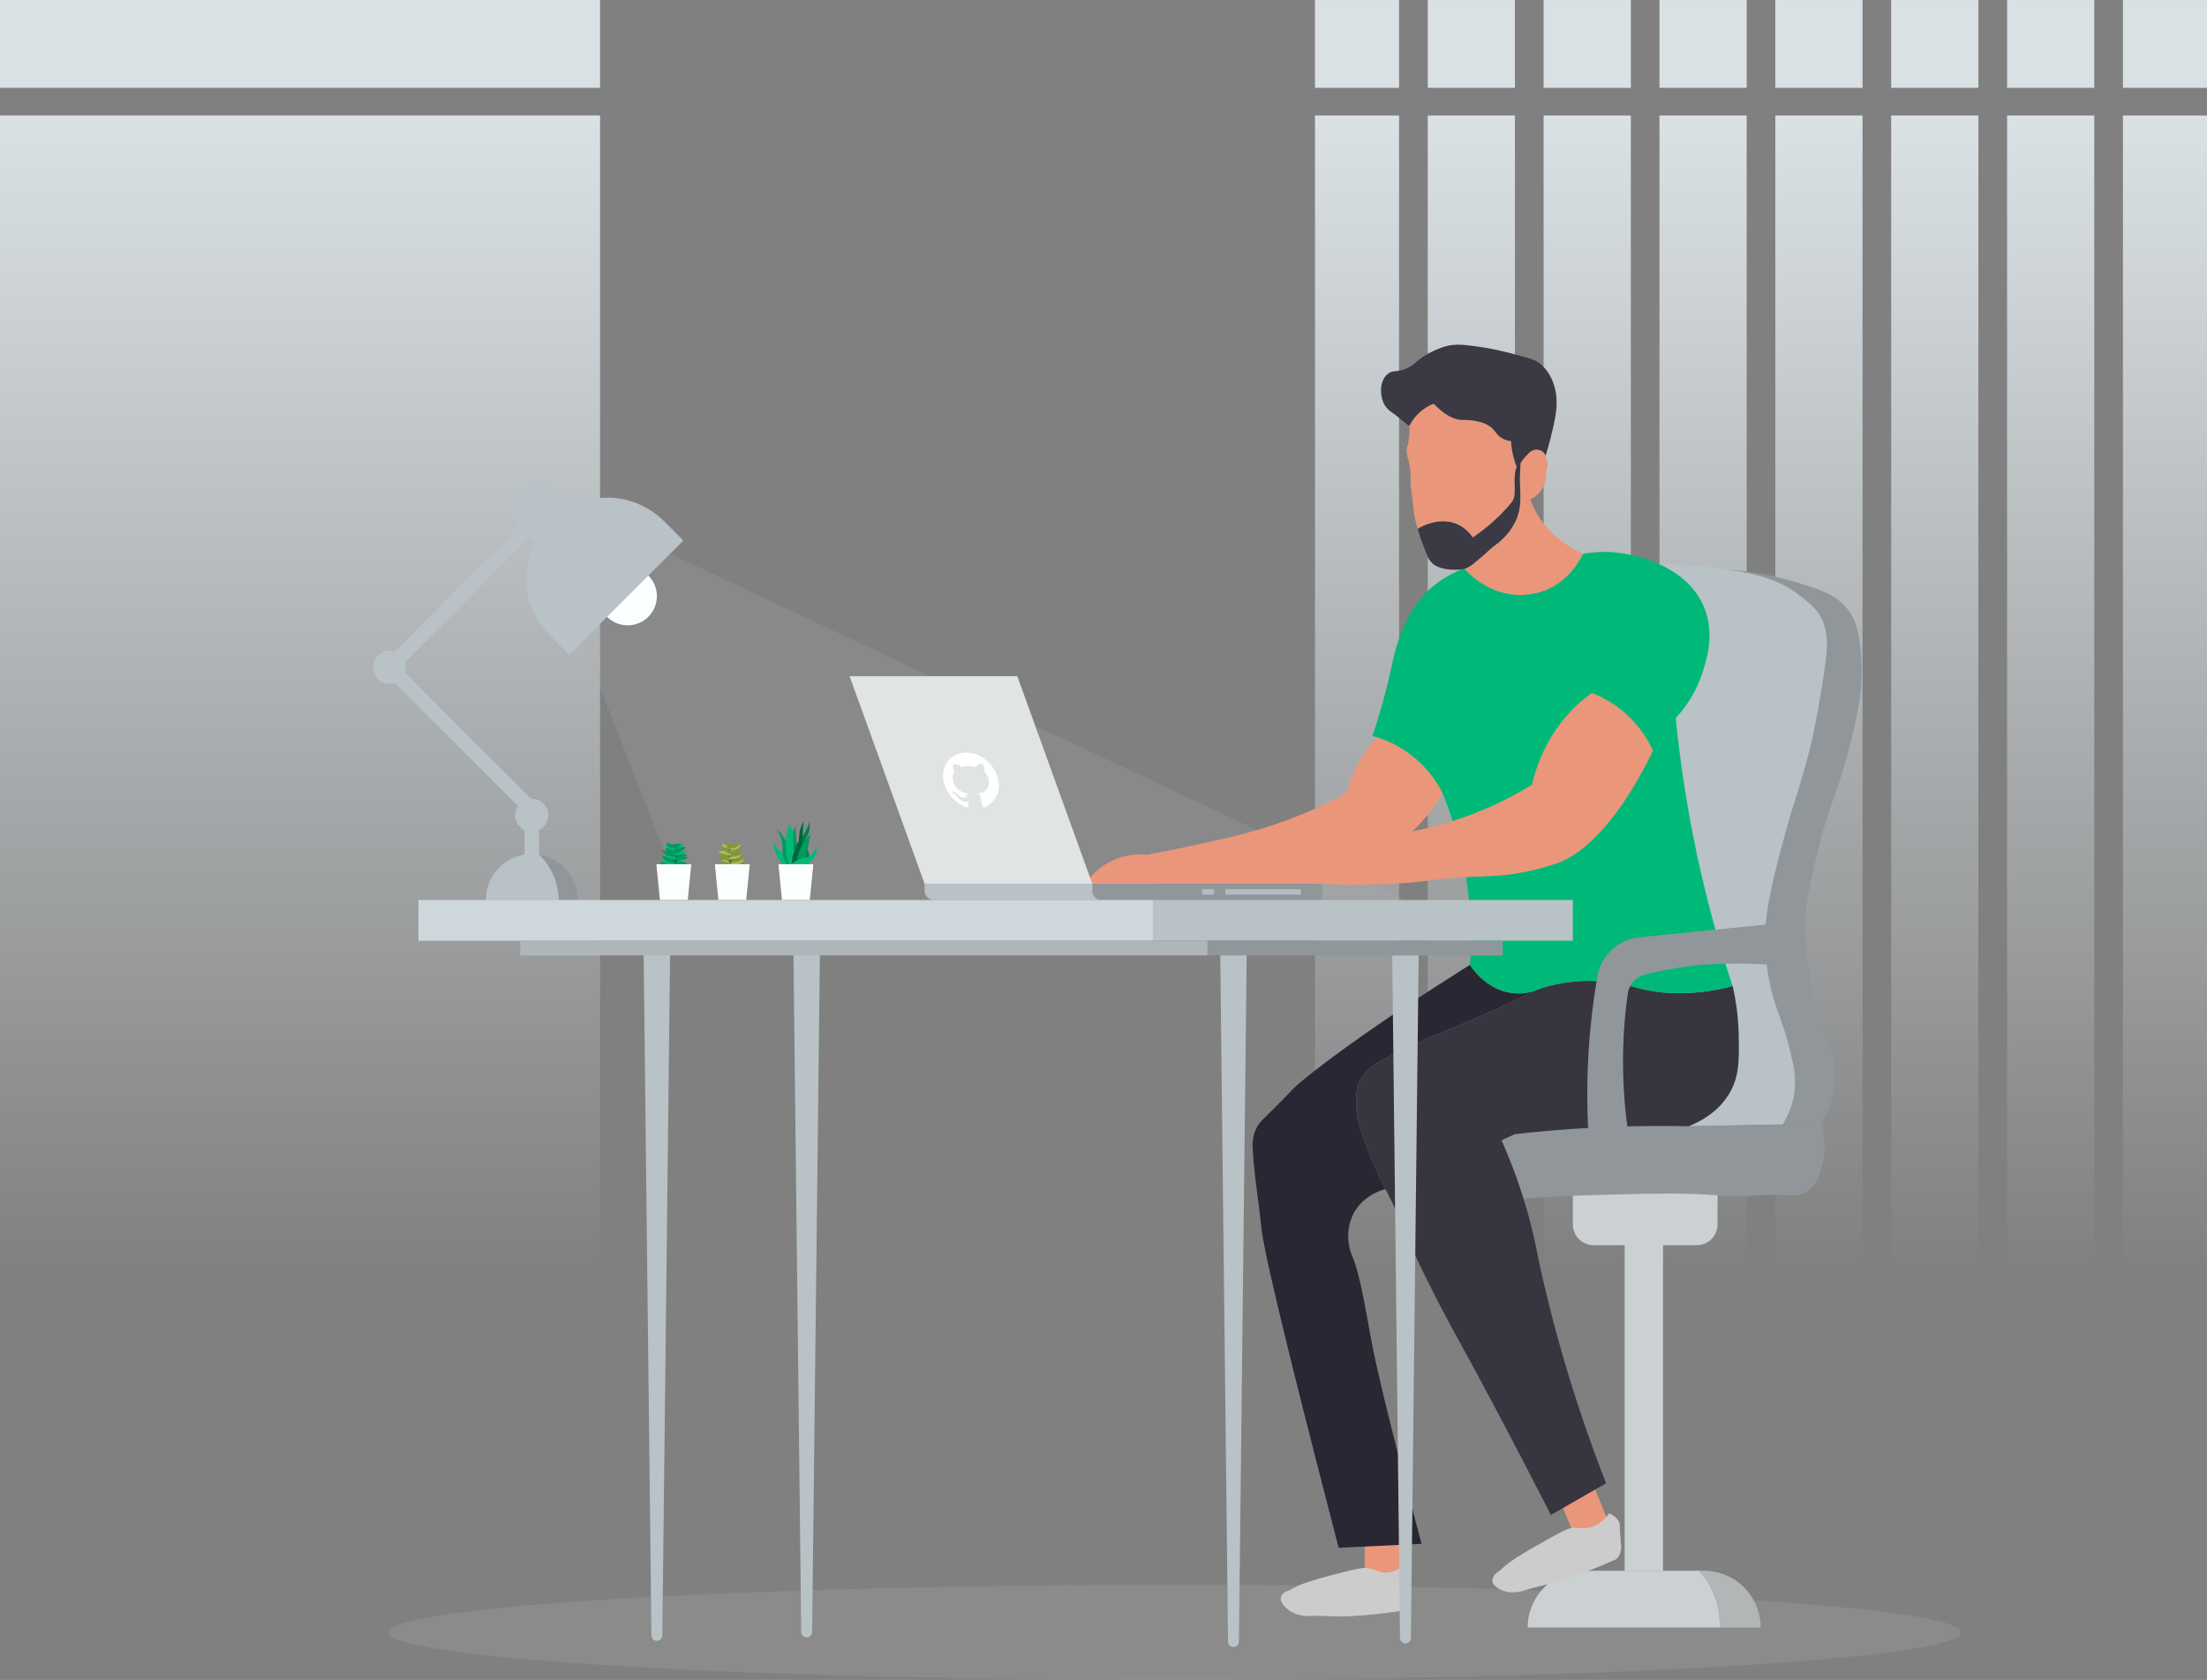 <svg xmlns="http://www.w3.org/2000/svg" xmlns:xlink="http://www.w3.org/1999/xlink" width="703.609" height="535.577" viewBox="0 0 703.609 535.577"><rect x="0" y="0" width="703.609" height="535.577" fill="#808080" stroke="none"/><defs><style>.a{fill:url(#a);}.b{fill:#dae1e5;}.c{fill:url(#b);}.d{fill:url(#c);}.e{fill:url(#d);}.f{fill:url(#e);}.g{fill:url(#f);}.h{fill:url(#g);}.i{fill:url(#h);}.j{fill:url(#i);}.k{fill:#c8cbcc;opacity:0.15;}.l{fill:#cbd0d2;}.m{fill:#90969a;}.n{fill:#b9c2c6;}.o{fill:#b2b6b7;}.p{fill:#b2b2b2;opacity:0.2;}.q{fill:#fafeff;}.r{fill:#ea967b;}.s{fill:#ccc;}.t{fill:#37353f;}.u{fill:#292733;}.v{fill:#00b979;}.w{fill:#3b3943;}.x{fill:#00995e;}.y{fill:#007f4b;}.z{fill:#00663f;}.aa{fill:#404f23;}.ab{fill:#80993c;}.ac{fill:#b1ba56;}.ad{fill:#719919;}.ae{fill:#b3bcc0;}.af{fill:#e1e4e5;}.ag{fill:#fff;}.ah{fill:#ced8dc;}.ai{fill:#aeb6ba;}.aj{fill:#90979b;}</style><linearGradient id="a" x1="95.653" y1="36.81" x2="95.653" y2="406.462" gradientUnits="userSpaceOnUse"><stop offset="0" stop-color="#dae1e5"/><stop offset="1" stop-color="#dae1e5" stop-opacity="0"/></linearGradient><linearGradient id="b" x1="432.636" y1="36.816" x2="432.636" y2="406.466" xlink:href="#a"/><linearGradient id="c" x1="469.076" y1="36.816" x2="469.076" y2="406.466" xlink:href="#a"/><linearGradient id="d" x1="506.02" y1="36.816" x2="506.02" y2="406.466" xlink:href="#a"/><linearGradient id="e" x1="542.955" y1="36.816" x2="542.955" y2="406.466" xlink:href="#a"/><linearGradient id="f" x1="579.891" y1="36.816" x2="579.891" y2="406.466" xlink:href="#a"/><linearGradient id="g" x1="616.826" y1="36.816" x2="616.826" y2="406.466" xlink:href="#a"/><linearGradient id="h" x1="653.77" y1="36.816" x2="653.77" y2="406.466" xlink:href="#a"/><linearGradient id="i" x1="690.21" y1="36.816" x2="690.21" y2="406.466" xlink:href="#a"/></defs><title>profile_test</title><rect class="a" y="36.81" width="191.307" height="369.652"/><rect class="b" width="191.307" height="27.996"/><rect class="c" x="419.237" y="36.816" width="26.797" height="369.65"/><rect class="d" x="455.182" y="36.816" width="27.789" height="369.65"/><rect class="e" x="492.117" y="36.816" width="27.806" height="369.65"/><rect class="f" x="529.052" y="36.816" width="27.806" height="369.65"/><rect class="g" x="565.988" y="36.816" width="27.806" height="369.65"/><rect class="h" x="602.923" y="36.816" width="27.806" height="369.65"/><rect class="i" x="639.876" y="36.816" width="27.788" height="369.65"/><rect class="j" x="676.811" y="36.816" width="26.797" height="369.65"/><rect class="b" x="419.237" y="0.002" width="26.797" height="27.997"/><rect class="b" x="455.182" y="0.002" width="27.789" height="27.997"/><rect class="b" x="492.117" y="0.002" width="27.806" height="27.997"/><rect class="b" x="529.052" y="0.002" width="27.806" height="27.997"/><rect class="b" x="565.988" y="0.002" width="27.806" height="27.997"/><rect class="b" x="602.923" y="0.002" width="27.806" height="27.997"/><rect class="b" x="639.876" y="0.002" width="27.788" height="27.997"/><rect class="b" x="676.811" y="0.002" width="26.797" height="27.997"/><ellipse class="k" cx="374.48" cy="520.412" rx="250.733" ry="15.165"/><path class="l" d="M501.435,378.293h46.138a0,0,0,0,1,0,0v12.05a6.614,6.614,0,0,1-6.614,6.614h-32.91a6.614,6.614,0,0,1-6.614-6.614v-12.05A0,0,0,0,1,501.435,378.293Z"/><path class="m" d="M551.091,181.636a95.708,95.708,0,0,1,21.112,3.859c8.179,2.479,13.321,4.113,16.979,8.943,1.848,2.44,3.342,5.728,4.018,13.091.98,10.666-.689,19.725-3.629,30.848-4.366,16.516-6.162,17.261-9.721,31.755-2.829,11.523-4.243,17.284-4.277,24.237a103.872,103.872,0,0,0,6.61,36.162,30.496,30.496,0,0,1,2.722,9.332c.806,7.639-1.855,14.171-4.147,18.405l-12.443.194-16.72-64.741q-5.638-52.493-11.276-104.985Z"/><path class="n" d="M512.711,179.987a202.86,202.86,0,0,1,29.163.583c15.707,1.456,24.262,3.65,30.912,8.554,4.029,2.971,6.245,4.978,7.582,7.388,2.781,5.011,2.311,10.143,1.167,17.886-2.409,16.305-4.666,24.885-4.666,24.885-3.705,14.086-4.586,14.86-8.36,28.774-5.286,19.489-5.583,25.44-5.638,28.579a68.557,68.557,0,0,0,1.944,19.442c1.903,7.4,4.364,11.325,6.61,22.163a27.405,27.405,0,0,1,.389,11.665,25.246,25.246,0,0,1-3.5,8.554l-29.941.582Q525.542,269.516,512.711,179.987Z"/><path class="m" d="M581.534,367.6c-.278,2.591-1.026,9.721-5.825,12.451a10.487,10.487,0,0,1-6.225.956c-6.66-.383-13.373.8-20.033.209-11.303-1.026-21.841-.748-42.187-.209-5.165.156-12.538.452-21.546,1.182a173.633,173.633,0,0,0-7.025-18.676c1.426-.643,2.852-1.287,4.278-1.948,9.703-1.096,20.085-1.913,31.11-2.33,8.469-.313,16.572-.348,24.293-.191l42.378-.783A25.215,25.215,0,0,1,581.534,367.6Z"/><rect class="l" x="517.96" y="394.624" width="12.222" height="106.152"/><path class="l" d="M548.233,518.854H487.039a18.093,18.093,0,0,1,18.085-18.085h36.622a24.899,24.899,0,0,1,4.139,6.156A25.299,25.299,0,0,1,548.233,518.854Z"/><path class="o" d="M548.233,518.854a25.299,25.299,0,0,0-2.348-11.929,24.899,24.899,0,0,0-4.139-6.156h1.495A18.079,18.079,0,0,1,561.31,518.854Z"/><polygon class="p" points="185.602 204.579 213.627 176.554 448.067 286.917 217.856 286.917 185.602 204.579"/><circle class="q" cx="200.118" cy="190.062" r="9.302"/><path class="m" d="M184.2,286.913h-6.086a20.609,20.609,0,0,0-6.26-14.451A14.648,14.648,0,0,1,184.2,286.913Z"/><path class="n" d="M170.48,172.907l-1.617-1.617L129.11,211.042a4.748,4.748,0,0,1,0,3.391l40.205,40.205c.087,0,.157-.017.226-.017a5.256,5.256,0,0,1,2.313,9.982v7.86a20.609,20.609,0,0,1,6.26,14.451H154.881a14.648,14.648,0,0,1,12.347-14.451v-7.86a5.232,5.232,0,0,1-2.087-7.599l-39.3-39.3a5.367,5.367,0,0,1-1.687.296,5.269,5.269,0,0,1,0-10.538,4.924,4.924,0,0,1,1.687.313l39.805-39.787a8.442,8.442,0,0,1,12.277-11.582l4.66,4.678a25.707,25.707,0,0,1,29.093,5.06l6.173,6.191-36.361,36.361-6.173-6.173A25.727,25.727,0,0,1,170.48,172.907Z"/><rect class="r" x="435.074" y="489.435" width="12.994" height="16.461"/><rect class="r" x="498.996" y="474.772" width="11.699" height="12.975" transform="translate(-143.62 224.408) rotate(-22.022)"/><path class="s" d="M436.383,499.944c-1.621-.448-5.237.5-12.469,2.398-12.14,3.185-11.278,4.216-13.49,4.861a2.8,2.8,0,0,0-1.075.583,3.05,3.05,0,0,0-1.021,1.555c-.322,1.698,1.962,3.8,3.762,4.731a8.036,8.036,0,0,0,1.075.454,11.428,11.428,0,0,0,4.515.648c5.965-.278,8.028.824,21.444-.648,2.015-.221,4.92-.57,8.438-1.102q.269-7.42.537-14.841a10.233,10.233,0,0,1-4.837,2.592C440.421,501.735,438.558,500.546,436.383,499.944Z"/><path class="s" d="M516.743,491.984c-.467-5.925-.19-6.165-.762-7.129a5.42,5.42,0,0,0-3.033-2.358,11.622,11.622,0,0,1-4.276,3.852c-2.696,1.324-4.761.678-7.022.689-1.685.009-5.071,1.925-11.842,5.757-11.366,6.434-10.32,7.201-12.378,8.436a3.18,3.18,0,0,0-.949.863,3.364,3.364,0,0,0-.71,1.795c.007,1.742,2.662,3.161,4.616,3.574a7.728,7.728,0,0,0,1.147.147,11.753,11.753,0,0,0,4.577-.608c5.832-1.909,8.077-1.401,21.03-6.517,1.945-.768,4.744-1.905,8.113-3.389a4.633,4.633,0,0,0,1.161-1.613A6.905,6.905,0,0,0,516.743,491.984Z"/><path class="t" d="M551.781,347.776c-3.495,6.556-9.669,9.773-13.407,11.268-7.721-.157-15.825-.122-24.293.191-11.025.417-21.407,1.235-31.11,2.33-1.426.661-2.852,1.304-4.278,1.948a173.633,173.633,0,0,1,7.025,18.676c1.339,4.295,2.33,8.069,3.078,11.268,1.078,4.591,1.252,6.26,2.921,13.616.487,2.139,2.869,12.555,6.608,25.458,3.043,10.538,7.46,24.276,13.703,40.344-1.148.661-2.313,1.321-3.461,1.982q-5.112,2.947-10.242,5.878c-1.287.765-2.591,1.496-3.895,2.243-12.973-25.389-22.346-42.865-28.641-54.325-2.608-4.747-6.504-11.807-11.408-21.789-8.591-17.477-6.834-16.624-12.694-27.771H441.67c-.104-.191-.209-.4-.313-.609a144.729,144.729,0,0,1-6.799-15.946,31.249,31.249,0,0,1-2.139-9.721c-.139-2.661-.261-5.721,1.356-8.747a13.648,13.648,0,0,1,5.443-5.252c8.643-5.078,18.172-8.747,24.311-11.268,4.504-1.861,8.973-3.843,12.138-5.287,2.782-1.252,4.573-2.104,4.573-2.104,4.417-2.069,6.851-3.339,9.008-4.261a.104.104,0,0,0,.07-.017c.713-.313,1.391-.574,2.104-.817.017,0,.035-.017.052-.017.73-.243,1.513-.487,2.382-.713a51.442,51.442,0,0,1,15.164-1.565c6.695.278,10.955,1.704,14.381,2.539a48.71,48.71,0,0,0,8.886,1.252,66.18,66.18,0,0,0,20.085-2.226,75.786,75.786,0,0,1,1.948,15.929C554.424,337.829,554.511,342.681,551.781,347.776Z"/><path class="u" d="M489.248,315.901c-2.156.922-4.591,2.191-9.008,4.261,0,0-1.791.852-4.573,2.104-3.165,1.443-7.634,3.426-12.138,5.287-6.139,2.521-15.668,6.191-24.311,11.268a13.648,13.648,0,0,0-5.443,5.252c-1.617,3.026-1.496,6.086-1.356,8.747a31.249,31.249,0,0,0,2.139,9.721,144.729,144.729,0,0,0,6.799,15.946c.104.209.209.417.313.609-1.095.296-7.234,2.017-10.225,7.947a15.87,15.87,0,0,0-1.548,8.556,16.29,16.29,0,0,0,1.287,5.06c2.626,6.156,4.608,19.511,6.347,28.38,1.687,8.504,5.669,25.615,15.685,63.124q-13.225.652-26.432,1.287c-17.511-67.419-23.858-94.843-24.624-101.868-.07-.609-.226-2.156-.522-4.66-.8-6.538-1.687-12.225-2.209-19.58-.156-2.052-.348-5.356,1.548-8.417a10.766,10.766,0,0,1,1.687-2.087c10.677-10.468,8.538-8.99,12.051-11.912,11.929-9.93,30.849-22.433,30.849-22.433,5.947-3.93,13.773-9.025,23.076-14.903.643,1.009,5.53,8.417,14.259,9.077A16.639,16.639,0,0,0,489.248,315.901Z"/><path class="r" d="M442.202,232.156a39.38,39.38,0,0,0-5.962,6.221,40.084,40.084,0,0,0-6.999,14.517,148.136,148.136,0,0,1-22.164,9.721c-9.574,3.285-18.151,5.102-29.551,7.518-4.94,1.046-9.032,1.826-11.795,2.333a21.151,21.151,0,0,0-19.701,9.3h32.014l70.897-15.521a54.69,54.69,0,0,0,12.572-16.201Z"/><path class="r" d="M504.672,176.558c-.678,1.443-4.539,9.356-13.477,12.173-8.312,2.626-17.772-.209-24.067-7.199l-.017.017c-.052-.07-.122-.139-.191-.226.104-.035.226-.07.33-.104a9.192,9.192,0,0,0,2.921-1.861c1.565-1.269,2.348-1.895,3.513-2.991,3.46-3.2,3.635-2.782,5.391-4.574a18.481,18.481,0,0,0,4.573-6.782,19.137,19.137,0,0,0,1.044-5.547,5.473,5.473,0,0,0,2.417.035,6.633,6.633,0,0,0,.765-.243,27.526,27.526,0,0,0,1.513,3.426C493.456,170.455,500.36,174.559,504.672,176.558Z"/><path class="v" d="M552.372,314.336a66.18,66.18,0,0,1-20.085,2.226,48.71,48.71,0,0,1-8.886-1.252c-3.426-.835-7.686-2.261-14.381-2.539a51.442,51.442,0,0,0-15.164,1.565c-.87.226-1.652.469-2.382.713-.017,0-.035.017-.052.017-.713.243-1.391.504-2.104.817a.104.104,0,0,1-.07.017,16.639,16.639,0,0,1-6.347.765c-8.73-.661-13.616-8.069-14.259-9.077a123.492,123.492,0,0,0-8.556-54.307,35.028,35.028,0,0,0-22.554-18.659c2.695-7.982,4.382-14.572,5.443-19.181,1.322-5.739,1.878-9.269,4.156-14.52a37.079,37.079,0,0,1,6.73-11.147,32.589,32.589,0,0,1,12.225-8.26c.243-.104.487-.209.748-.296l.104.104a2.093,2.093,0,0,0,.191.209c6.295,6.991,15.755,9.825,24.067,7.199,8.938-2.817,12.799-10.729,13.477-12.173a38.249,38.249,0,0,1,13.477,0c2.782.487,19.616,3.513,25.145,17.111,3.426,8.399.8,16.624-.522,20.728a38.601,38.601,0,0,1-8.538,14.52,397.343,397.343,0,0,0,9.582,55.733C546.424,295.207,549.311,305.102,552.372,314.336Z"/><path class="r" d="M507.559,220.912a44.919,44.919,0,0,0-5.346,4.374,48.855,48.855,0,0,0-8.749,11.568,51.072,51.072,0,0,0-5.055,13.318,112.607,112.607,0,0,1-12.151,6.513,116.981,116.981,0,0,1-28.352,8.781c-15.521,2.964-41.963,8.769-76.73,16.299h50.354a206.348,206.348,0,0,0,25.858-.227c9.06-.659,8.916-1.275,18.405-1.815,8.487-.483,13.06-.244,20.738-1.815a87.748,87.748,0,0,0,9.591-2.592c16.431-5.715,28.991-32.051,30.848-36.032a35.838,35.838,0,0,0-19.409-18.372Z"/><path class="r" d="M483.057,150.631a17.608,17.608,0,0,0-.191,3.113c.035.887.052,2.104,0,3.652a4.862,4.862,0,0,1-1.061,2.887,56.613,56.613,0,0,1-8.799,8.521c-1.183.939-2.348,1.774-3.495,2.539a11.823,11.823,0,0,0-4.66-4.087c-5.547-2.643-11.216.383-12.59,1.2a.539.539,0,0,0-.104.07l-.139.087a33.256,33.256,0,0,1-1.113-4.33c-.122-.713-.017-.191-.661-5.443-.417-3.252-.417-3.217-.47-3.86-.209-2.835.087-3.339-.261-5.634-.296-1.895-.539-2.869-.539-2.869a9.871,9.871,0,0,1-.522-2.591,5.76,5.76,0,0,1,.4-2.191,24.689,24.689,0,0,0,.504-5.982,14.173,14.173,0,0,1,4-4.904,13.924,13.924,0,0,1,3.756-2.087c3.93,4.173,7.043,5.13,9.199,5.182a18.367,18.367,0,0,1,5.06.522,9.552,9.552,0,0,1,4.017,1.826c1.356,1.148,1.617,2.226,3.113,3.234a7.193,7.193,0,0,0,3.234,1.165,24.613,24.613,0,0,0,1.635,7.686c.07.191.139.365.209.539A4.384,4.384,0,0,0,483.057,150.631Z"/><path class="w" d="M495.091,136.51c-.522,2.295-1.269,5.304-2.348,8.834A3.421,3.421,0,0,0,491.7,143.953a3.264,3.264,0,0,0-2.4-.522,4.054,4.054,0,0,0-2.191,1.391,15.219,15.219,0,0,0-2.295,2.748,1.787,1.787,0,0,0-.017.296c0,.07-.017.139-.017.209-.035.556-.209,2.504-.191,5.182,0,1.356.052,2.087.087,2.8.018.278.035.556.035.87a4.886,4.886,0,0,1,.017.522v.313c0,.504,0,1.078-.035,1.704a19.137,19.137,0,0,1-1.044,5.547,18.481,18.481,0,0,1-4.573,6.782c-1.756,1.791-1.93,1.374-5.391,4.574-1.165,1.095-1.948,1.722-3.513,2.991a9.192,9.192,0,0,1-2.921,1.861c-.104.035-.209.07-.348.104a8.436,8.436,0,0,1-.852.191,17.569,17.569,0,0,1-1.826.104,15.513,15.513,0,0,1-4.104-.4,8.174,8.174,0,0,1-3.217-1.391,6.673,6.673,0,0,1-1.982-3.008c-.522-1.322-1.061-2.626-1.548-3.965-.487-1.322-.922-2.643-1.304-4-.035-.104-.07-.278.087-.33a.539.539,0,0,1,.104-.07c1.374-.817,7.043-3.843,12.59-1.2a11.823,11.823,0,0,1,4.66,4.087c1.148-.765,2.313-1.6,3.495-2.539a56.613,56.613,0,0,0,8.799-8.521,4.862,4.862,0,0,0,1.061-2.887c.052-1.548.035-2.765,0-3.652a17.608,17.608,0,0,1,.191-3.113,4.384,4.384,0,0,1,.522-1.756c-.07-.174-.139-.348-.209-.539a24.613,24.613,0,0,1-1.635-7.686,7.193,7.193,0,0,1-3.234-1.165c-1.496-1.009-1.756-2.087-3.113-3.234a9.552,9.552,0,0,0-4.017-1.826,18.367,18.367,0,0,0-5.06-.522c-2.156-.052-5.269-1.008-9.199-5.182a13.924,13.924,0,0,0-3.756,2.087,14.173,14.173,0,0,0-4,4.904c-.452.122-3.269-2.661-5.86-4.4a7.287,7.287,0,0,1-2.974-4.66c-.504-2.156-.33-5.426,1.687-7.251,1.843-1.704,3.391-.435,6.99-2.33,1.878-.991,1.965-1.6,4.156-3.113a27.913,27.913,0,0,1,7.373-3.513c3.53-.974,6.591-.522,12.712.4a102.5,102.5,0,0,1,10.242,2.33c4.8,1.235,5.982,1.722,7.251,2.713a14.02,14.02,0,0,1,4.278,6.226,17.642,17.642,0,0,1,1.043,6.104C496.29,129.572,496.221,131.433,495.091,136.51Z"/><path class="r" d="M493.282,148.874c-.087.974-.278.904-.4,2.122-.104,1.009,0,1.322-.139,2.122a6.875,6.875,0,0,1-.696,2,9.12,9.12,0,0,1-2.887,3.391,7.362,7.362,0,0,1-1.27.73l-.017.017a6.633,6.633,0,0,1-.765.243,5.473,5.473,0,0,1-2.417-.035c.035-.626.035-1.2.035-1.704v-.313a4.886,4.886,0,0,0-.017-.522c0-.313-.017-.591-.035-.87-.035-.713-.087-1.443-.087-2.8-.017-2.678.157-4.626.191-5.182,0-.07.017-.139.017-.209a1.787,1.787,0,0,1,.017-.296,15.219,15.219,0,0,1,2.295-2.748,4.054,4.054,0,0,1,2.191-1.391,3.264,3.264,0,0,1,2.4.522,3.421,3.421,0,0,1,1.043,1.391A6.565,6.565,0,0,1,493.282,148.874Z"/><path class="m" d="M563.551,294.693l-40.932,4.133a15.096,15.096,0,0,0-13.352,12.467c-.785,4.529-1.467,9.305-1.999,14.313a219.993,219.993,0,0,0-.778,37.328l12.832-.389a155.612,155.612,0,0,1-1.555-34.218c.266-4.071.681-7.948,1.201-11.615a7.25,7.25,0,0,1,5.426-6.004,119.833,119.833,0,0,1,16.703-2.99,153.033,153.033,0,0,1,24.01-.097C563.681,303.604,564.977,298.711,563.551,294.693Z"/><path class="x" d="M252.275,271.134c-.599-.194-.37-2.852.162-4.81a13.238,13.238,0,0,1,1.243-3.027c-.024,1.589.042,2.857.108,3.73a5.096,5.096,0,0,1-.216,2.757C253.27,270.437,252.641,271.252,252.275,271.134Z"/><path class="v" d="M250.87,276.431c-.422.252-2.519-1.849-3.567-4.432a10.724,10.724,0,0,1-.757-4.378,4.886,4.886,0,0,0,.811,2.324,4.784,4.784,0,0,0,1.135,1.135C250.449,272.607,251.334,276.153,250.87,276.431Z"/><path class="y" d="M255.356,278.593c-1.456,0-3.725-4.579-2.486-7.891.744-1.991,2.374-2.502,4.054-5.838a17.321,17.321,0,0,0,1.135-2.865,6.94,6.94,0,0,1,0,2.594c-.36,1.84-1.283,2.346-1.405,3.784-.124,1.452.739,1.868,1.135,3.405C258.559,274.773,256.686,278.593,255.356,278.593Z"/><path class="x" d="M251.788,276.106c-.459.155-1.426-1.264-1.892-2.432-.623-1.563-.34-2.663-.432-4.108a10.582,10.582,0,0,0-1.946-5.297,12.748,12.748,0,0,1,1.892,2.054C252.404,270.396,252.603,275.831,251.788,276.106Z"/><path class="v" d="M252.303,276.539c-.671.005-1.185-2.323-1.353-3.081a21.215,21.215,0,0,1,.586-10.54,5.784,5.784,0,0,1,1.082,1.784c.612,1.602.131,2.442.451,5.081.233,1.923.553,2.014.496,3.297C253.493,274.693,252.899,276.534,252.303,276.539Z"/><path class="z" d="M253.086,277.566c-.571-.117-.85-2.473-.378-4.54.535-2.348,1.645-2.598,2-5.081a24.765,24.765,0,0,1,.27-3.027,9.969,9.969,0,0,1,1.297-3.081c-.108.701-.249,1.768-.324,3.081-.068,1.192-.037,1.813-.054,2.865a28.597,28.597,0,0,1-.324,4.594C255.095,274.963,253.74,277.699,253.086,277.566Z"/><path class="x" d="M254.383,277.728c-.479-.106-.402-2.407-.216-3.784a14.093,14.093,0,0,1,4.162-8c-.094.772-.255,1.878-.54,3.189C256.885,273.285,255.086,277.884,254.383,277.728Z"/><path class="v" d="M250.491,278.052c-.338-.573,1.663-3.036,4.27-4.054,1.46-.57,2.426-.42,3.621-1.351a5.747,5.747,0,0,0,1.838-2.703,4.549,4.549,0,0,1-.054,2.162,5.332,5.332,0,0,1-2.216,2.811C255.167,276.978,250.911,278.762,250.491,278.052Z"/><polygon class="q" points="258.166 275.512 249.302 275.512 248.167 275.512 249.302 286.917 258.166 286.917 259.302 275.512 258.166 275.512"/><ellipse class="z" cx="214.857" cy="273.609" rx="2.392" ry="4.362"/><path class="x" d="M217.067,269.156c-.102-.284-.466-.315-1.556-.068s-1.892.678-1.789.963,1.07.315,2.16.068S217.169,269.44,217.067,269.156Z"/><path class="v" d="M218.022,273.534c-.235-.23-.535.043-1.417.609s-1.406,1.212-1.171,1.442.535-.043,1.417-.609S218.257,273.764,218.022,273.534Z"/><path class="v" d="M217.963,269.107c-.134-.372-.616.259-1.801.528s-2.037.787-1.903,1.159.827-.005,2.012-.273S218.096,269.478,217.963,269.107Z"/><path class="x" d="M219.161,273.489c-.134-.372-1.203-.455-2.388-.187s-1.432.787-1.298,1.159.223-.005,1.407-.273S219.295,273.861,219.161,273.489Z"/><path class="x" d="M218.421,270.162c-.221-.344-.686-.265-1.784.178s-1.81,1.081-1.589,1.426.433.201,1.531-.242S218.642,270.507,218.421,270.162Z"/><path class="v" d="M218.834,271.392a5.019,5.019,0,0,0-2.024.044c-1.185.269-2.037.787-1.903,1.159s.899.221,2.084-.048S219.437,271.392,218.834,271.392Z"/><path class="x" d="M218.765,275.054a4.348,4.348,0,0,0-2.388-.187c-1.185.269-1.432.787-1.298,1.159s.899.221,2.084-.048S219.718,275.252,218.765,275.054Z"/><path class="x" d="M218.789,272.557a2.033,2.033,0,0,0-2.037-.061c-1.091.453-1.793,1.098-1.567,1.441s.761-.029,1.852-.482S219.591,273.044,218.789,272.557Z"/><ellipse class="x" cx="212.455" cy="275.566" rx="0.543" ry="2.026" transform="translate(-101.833 424.887) rotate(-77.781)"/><ellipse class="v" cx="213.721" cy="270.417" rx="0.579" ry="1.902" transform="translate(-128.42 312.145) rotate(-58.633)"/><path class="v" d="M215.308,275.348c-.134.372-1.203.455-2.387.187s-2.05-1.093-1.917-1.465.841.31,2.026.579S215.442,274.976,215.308,275.348Z"/><path class="x" d="M216.504,271.737c-.168.466-1.264.627-2.449.358s-2.031-1.071-1.863-1.538.864.169,2.049.438S216.672,271.271,216.504,271.737Z"/><path class="x" d="M215.301,274.815c-.221.344-1.29.265-2.389-.178s-1.966-1.477-1.745-1.821.589.194,1.687.637S215.522,274.471,215.301,274.815Z"/><path class="v" d="M215.504,273.693c-.132.372.008.504-1.177.235a5.17,5.17,0,0,1-2.368-.966c-.298-.259.153-.462,1.338-.194S215.83,272.776,215.504,273.693Z"/><path class="x" d="M216.469,270.115c-.132.372-1.203.455-2.388.187s-1.634-1.175-1.5-1.546.496.166,1.681.435S216.794,269.197,216.469,270.115Z"/><path class="x" d="M215.285,272.922c-.103.378-1.294.253-2.386-.201s-1.793-1.098-1.567-1.441.761.029,1.852.482S215.531,272.016,215.285,272.922Z"/><polygon class="q" points="219.253 275.512 210.389 275.512 209.254 275.512 210.389 286.917 219.253 286.917 220.389 275.512 219.253 275.512"/><path class="aa" d="M230.907,273.609c0,2.409,1.071,4.362,2.392,4.362s2.392-1.953,2.392-4.362-1.071-4.117-2.392-4.117S230.907,271.2,230.907,273.609Z"/><path class="ab" d="M231.089,269.156c.102-.284.466-.315,1.556-.068s1.892.678,1.789.963-1.07.315-2.161.068S230.986,269.44,231.089,269.156Z"/><path class="ac" d="M230.232,273.691c.235-.23.73.032,1.611.598s1.212,1.222.977,1.452-.535-.043-1.417-.609S229.997,273.921,230.232,273.691Z"/><path class="ac" d="M230.193,269.107c.134-.372.616.259,1.801.528s2.037.787,1.903,1.159-.827-.005-2.012-.273S230.059,269.478,230.193,269.107Z"/><path class="ab" d="M228.995,273.489c.134-.372,1.203-.455,2.388-.187s1.432.787,1.298,1.159-.223-.005-1.407-.273S228.861,273.861,228.995,273.489Z"/><path class="ab" d="M229.735,270.162c.221-.344.686-.265,1.784.178s1.81,1.081,1.589,1.426-.433.201-1.531-.242S229.514,270.507,229.735,270.162Z"/><path class="ac" d="M229.322,271.392a5.019,5.019,0,0,1,2.024.044c1.185.269,2.037.787,1.903,1.159s-.899.221-2.084-.048S228.718,271.392,229.322,271.392Z"/><path class="ab" d="M229.391,275.054a4.348,4.348,0,0,1,2.388-.187c1.185.269,1.432.787,1.298,1.159s-.899.221-2.084-.048S228.438,275.252,229.391,275.054Z"/><path class="ab" d="M229.367,272.557a2.033,2.033,0,0,1,2.037-.061c1.091.453,1.793,1.098,1.567,1.441s-.761-.029-1.852-.482S228.564,273.044,229.367,272.557Z"/><ellipse class="ad" cx="235.7" cy="275.566" rx="2.026" ry="0.543" transform="translate(-52.982 56.127) rotate(-12.219)"/><ellipse class="ac" cx="234.435" cy="270.417" rx="1.902" ry="0.579" transform="translate(-106.495 161.55) rotate(-31.367)"/><path class="ac" d="M232.847,275.348c.134.372,1.203.455,2.388.187s2.05-1.093,1.917-1.465-.841.31-2.026.579S232.713,274.976,232.847,275.348Z"/><path class="ab" d="M231.652,271.737c.168.466,1.264.627,2.449.358s2.031-1.071,1.863-1.538-.864.169-2.049.438S231.484,271.271,231.652,271.737Z"/><path class="ab" d="M232.855,274.815c.221.344,1.29.265,2.389-.178s1.966-1.477,1.745-1.821-.589.194-1.687.637S232.634,274.471,232.855,274.815Z"/><path class="ac" d="M232.651,273.693c.132.372-.008.504,1.177.235a5.17,5.17,0,0,0,2.368-.966c.298-.259-.153-.462-1.338-.194S232.326,272.776,232.651,273.693Z"/><path class="ab" d="M231.686,270.115c.132.372,1.203.455,2.388.187s1.634-1.175,1.5-1.546-.496.166-1.681.435S231.361,269.197,231.686,270.115Z"/><path class="ab" d="M232.871,272.922c.103.378,1.294.253,2.386-.201s1.793-1.098,1.567-1.441-.761.029-1.852.482S232.625,272.016,232.871,272.922Z"/><polygon class="q" points="237.896 275.512 229.032 275.512 227.897 275.512 229.032 286.917 237.896 286.917 239.031 275.512 237.896 275.512"/><path class="n" d="M294.769,281.765h73.004a0,0,0,0,1,0,0v5.152a0,0,0,0,1,0,0h-70.041a2.963,2.963,0,0,1-2.963-2.963v-2.189A0,0,0,0,1,294.769,281.765Z"/><path class="m" d="M348.234,281.765h73.295a0,0,0,0,1,0,0v5.152a0,0,0,0,1,0,0H351.197a2.963,2.963,0,0,1-2.963-2.963v-2.189A0,0,0,0,1,348.234,281.765Z"/><rect class="ae" x="383.229" y="283.466" width="3.84" height="1.75"/><rect class="ae" x="390.665" y="283.466" width="24.059" height="1.75"/><polygon class="af" points="324.321 215.566 270.856 215.566 294.769 281.765 348.234 281.765 324.321 215.566"/><path class="ag" d="M318.294,248.889a7.474,7.474,0,0,1-3.777,8.199,2,2,0,0,1-.808.308.705.705,0,0,1-.661-.575l-.521-3.005a1.263,1.263,0,0,0-.836-.943.325.325,0,0,0-.037-.011l-.006-.002c-.011-.003-.022-.006-.033-.008l-.007-.002.347,0a3.254,3.254,0,0,0,2.593-1.191,3.552,3.552,0,0,0,.662-2.869,4.893,4.893,0,0,0-1.269-2.73l-.004-.004c-.037-.036-.074-.072-.113-.107h0a2.872,2.872,0,0,0,.005-1.061,3.408,3.408,0,0,0-.507-1.284,2.231,2.231,0,0,0-2.008.624,2.329,2.329,0,0,0-.274.329c-.024-.007-.048-.014-.071-.021a7.479,7.479,0,0,0-4.35.004c-.022.007-.043.013-.064.021a3.88,3.88,0,0,0-.388-.328,2.878,2.878,0,0,0-2.223-.62,2.757,2.757,0,0,0-.062,1.284,3.416,3.416,0,0,0,.373,1.06h0c-.026.035-.051.071-.075.107l-.003.004a3.753,3.753,0,0,0-.322,2.736,4.965,4.965,0,0,0,4.66,4.048l.347,0-.006.002a.213.213,0,0,0-.029.008l-.009.003a.281.281,0,0,0-.031.01.79.79,0,0,0-.501.874.309.309,0,0,1-.095.239l-.001.001a1.365,1.365,0,0,1-.38.253,1.324,1.324,0,0,1-.458.112,1.604,1.604,0,0,1-.513-.054,2.306,2.306,0,0,1-.538-.229,2.816,2.816,0,0,1-.259-.171c-.041-.031-.082-.063-.118-.093l-.055-.05c-.017-.017-.036-.033-.052-.05a1.973,1.973,0,0,1-.206-.252c-.042-.057-.093-.122-.148-.184a2.08,2.08,0,0,0-.172-.171,2.692,2.692,0,0,0-.738-.456,3.093,3.093,0,0,0-.757-.204.165.165,0,0,0-.194.136.248.248,0,0,0,.169.261l.003.001a2.788,2.788,0,0,1,.609.283,2.003,2.003,0,0,1,.479.417,1.13,1.13,0,0,1,.08.112c.023.038.043.076.068.125s.054.108.092.173.079.133.125.198c.022.033.046.063.07.095s.048.06.072.091c.051.061.102.117.154.171a4.035,4.035,0,0,0,.326.305,3.745,3.745,0,0,0,.76.491,3.076,3.076,0,0,0,.872.267,2.691,2.691,0,0,0,.88-.016c.071-.013.141-.029.21-.048l.229,1.32a.473.473,0,0,1-.333.556,1.405,1.405,0,0,1-.789-.182,11.388,11.388,0,0,1-6.874-8.294c-.858-4.951,2.362-8.968,7.193-8.972S317.436,243.938,318.294,248.889Z"/><path class="n" d="M207.675,521.352l-2.473-216.743a4.213,4.213,0,0,1,8.425-.096c0,.025,0,.071,0,.096l-2.474,216.743a1.739,1.739,0,0,1-3.478,0Z"/><path class="n" d="M255.432,520.257l-2.473-215.669a4.213,4.213,0,0,1,8.425-.096c0,.025,0,.071,0,.096L258.91,520.257a1.739,1.739,0,0,1-3.478,0Z"/><path class="n" d="M391.502,523.343l-2.473-218.696a4.213,4.213,0,1,1,8.425-.097c0,.025,0,.072,0,.097L394.98,523.343a1.739,1.739,0,0,1-3.478,0Z"/><path class="n" d="M446.328,522.186l-2.473-217.561a4.213,4.213,0,1,1,8.425-.097c0,.025,0,.071,0,.097l-2.473,217.561a1.739,1.739,0,0,1-3.478,0Z"/><rect class="ah" x="133.403" y="286.917" width="234.37" height="12.977"/><rect class="n" x="367.773" y="286.917" width="133.662" height="12.977"/><rect class="ai" x="165.87" y="299.894" width="219.108" height="4.715"/><rect class="aj" x="384.979" y="299.894" width="94.098" height="4.715"/></svg>
